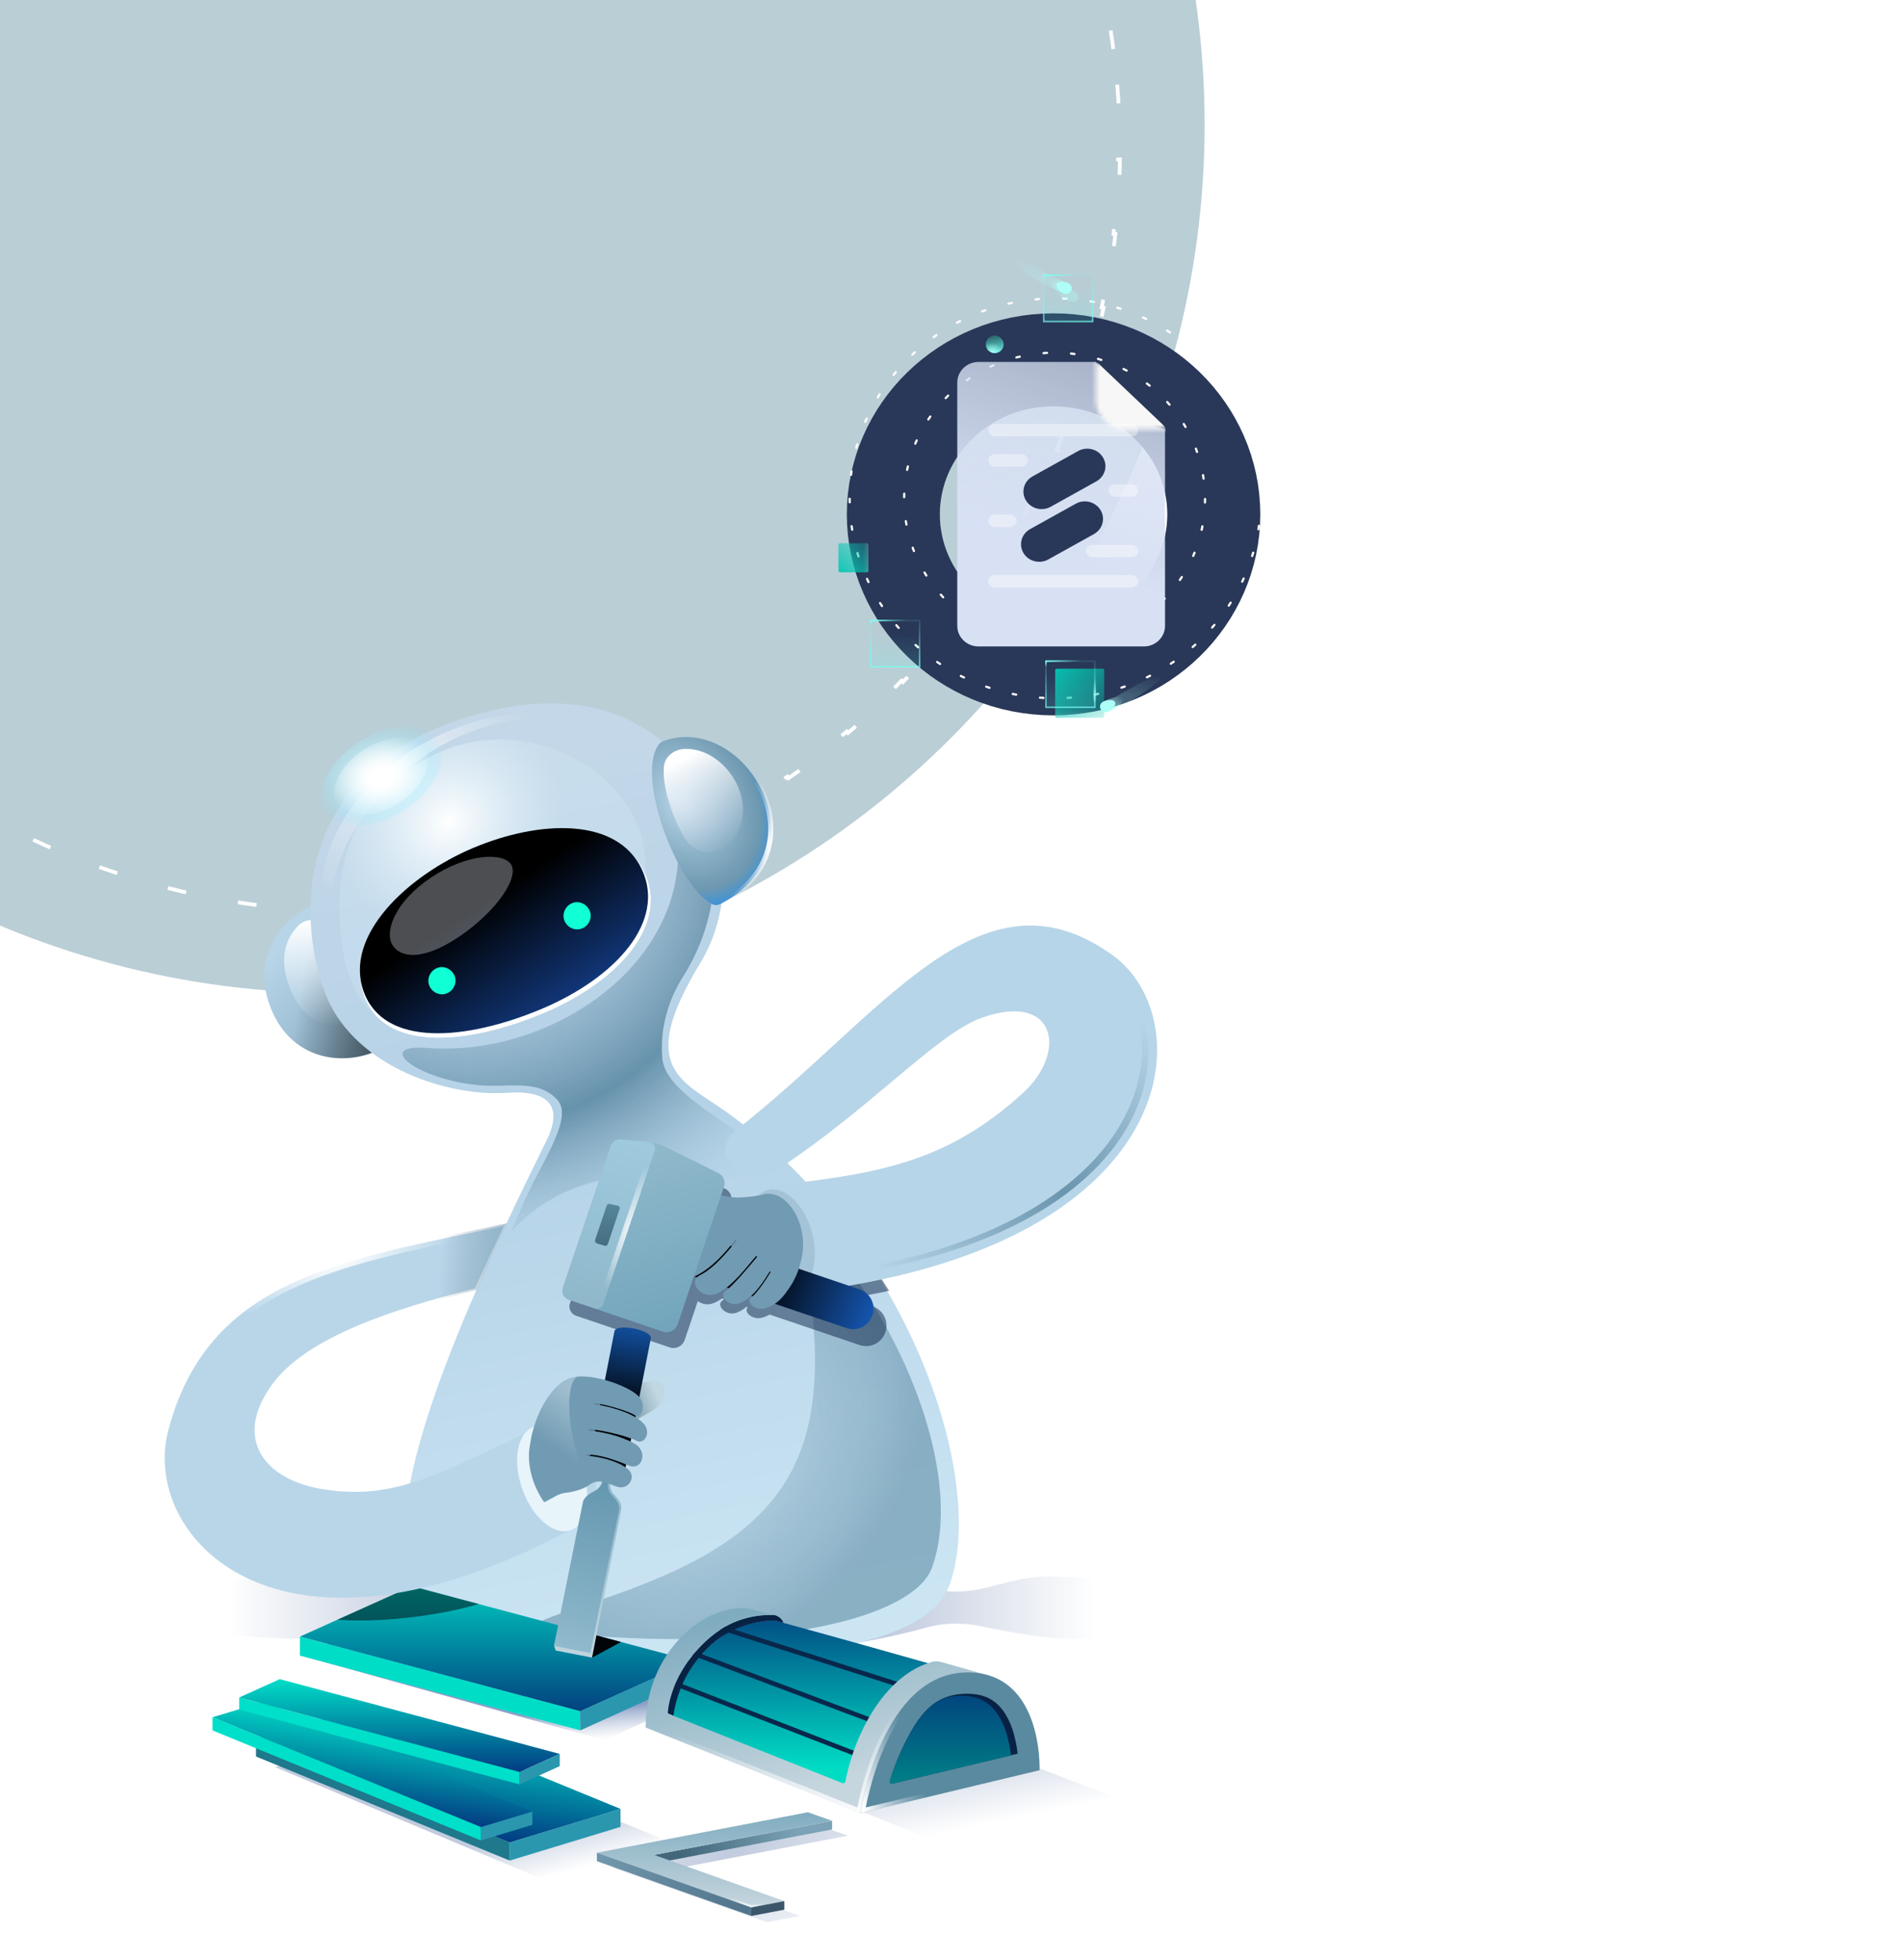 <svg width="468" height="482" viewBox="0 0 468 482" fill="none" xmlns="http://www.w3.org/2000/svg">
<g opacity="0.3" filter="url(#filter0_f_1041_6846)">
<circle cx="82.626" cy="30.626" r="213.626" fill="#185975"/>
</g>
<path d="M274.748 20.785C275.136 25.336 275.361 29.934 275.418 34.572L274.954 34.578C274.964 35.345 274.968 36.113 274.968 36.883C274.968 37.652 274.964 38.421 274.954 39.188L275.418 39.194C275.361 43.832 275.136 48.429 274.748 52.981L274.287 52.941C274.157 54.468 274.008 55.989 273.841 57.505L274.302 57.556C273.795 62.161 273.122 66.716 272.287 71.214L271.832 71.129C271.552 72.635 271.255 74.134 270.94 75.627L271.393 75.722C270.437 80.249 269.317 84.715 268.04 89.115L267.595 88.986C267.168 90.456 266.724 91.919 266.262 93.374L266.704 93.514C265.306 97.918 263.75 102.252 262.042 106.508L261.612 106.336C261.042 107.756 260.455 109.168 259.851 110.571L260.276 110.754C258.452 114.994 256.476 119.152 254.354 123.223L253.943 123.009C253.236 124.367 252.512 125.714 251.772 127.052L252.178 127.276C249.947 131.311 247.571 135.255 245.057 139.101L244.67 138.847C243.832 140.129 242.98 141.399 242.112 142.658L242.493 142.921C239.879 146.714 237.129 150.407 234.249 153.991L233.888 153.701C232.93 154.894 231.957 156.075 230.97 157.244L231.324 157.543C228.354 161.06 225.257 164.466 222.039 167.755L221.708 167.431C220.638 168.525 219.555 169.605 218.458 170.673L218.781 171.005C215.485 174.213 212.071 177.302 208.546 180.264L208.248 179.909C207.077 180.893 205.893 181.863 204.698 182.819L204.987 183.18C201.396 186.051 197.697 188.792 193.897 191.398L193.635 191.016C192.374 191.88 191.102 192.73 189.819 193.564L190.071 193.953C186.22 196.457 182.27 198.824 178.23 201.047L178.007 200.641C176.668 201.378 175.319 202.099 173.96 202.803L174.173 203.214C170.098 205.328 165.936 207.296 161.693 209.113L161.51 208.687C160.106 209.288 158.693 209.873 157.271 210.44L157.443 210.87C153.184 212.571 148.848 214.12 144.441 215.512L144.302 215.07C142.846 215.529 141.383 215.972 139.912 216.396L140.041 216.841C135.64 218.112 131.172 219.227 126.644 220.178L126.549 219.725C125.056 220.039 123.556 220.335 122.051 220.613L122.135 221.068C117.636 221.899 113.081 222.569 108.475 223.073L108.425 222.613C106.909 222.779 105.387 222.926 103.861 223.056L103.9 223.517C99.348 223.903 94.751 224.127 90.112 224.183L90.107 223.72C89.34 223.729 88.571 223.734 87.802 223.734C87.032 223.734 86.264 223.729 85.496 223.72L85.491 224.183C80.853 224.127 76.255 223.904 71.704 223.517L71.743 223.056C70.216 222.926 68.694 222.779 67.178 222.613L67.128 223.073C62.523 222.569 57.968 221.899 53.469 221.068L53.553 220.613C52.047 220.335 50.547 220.039 49.054 219.725L48.959 220.178C44.431 219.227 39.964 218.112 35.562 216.841L35.691 216.396C34.22 215.972 32.757 215.529 31.301 215.07L31.162 215.512C26.755 214.12 22.419 212.571 18.16 210.87L18.332 210.44C16.91 209.873 15.497 209.288 14.093 208.687L13.911 209.113C9.668 207.296 5.505 205.328 1.43 203.214L1.643 202.803C0.284 202.099 -1.065 201.378 -2.404 200.641L-2.627 201.047C-6.667 198.824 -10.616 196.457 -14.468 193.953L-14.215 193.564C-15.498 192.73 -16.771 191.88 -18.032 191.016L-18.294 191.398C-22.094 188.792 -25.793 186.051 -29.384 183.18L-29.095 182.819C-30.29 181.863 -31.473 180.893 -32.645 179.909L-32.942 180.264C-36.467 177.302 -39.882 174.213 -43.178 171.005L-42.855 170.673C-43.951 169.605 -45.035 168.525 -46.105 167.431L-46.436 167.755C-49.653 164.466 -52.751 161.06 -55.721 157.543L-55.367 157.244C-56.354 156.075 -57.327 154.894 -58.285 153.701L-58.646 153.991C-61.526 150.407 -64.276 146.714 -66.89 142.921L-66.509 142.658C-67.376 141.399 -68.229 140.129 -69.066 138.847L-69.454 139.101C-71.968 135.255 -74.343 131.311 -76.574 127.276L-76.169 127.052C-76.909 125.714 -77.632 124.367 -78.34 123.009L-78.751 123.223C-80.872 119.152 -82.849 114.994 -84.673 110.754L-84.248 110.571C-84.852 109.168 -85.439 107.756 -86.009 106.336L-86.439 106.508C-88.147 102.252 -89.703 97.918 -91.1 93.514L-90.659 93.374C-91.121 91.919 -91.565 90.456 -91.992 88.986L-92.436 89.115C-93.714 84.715 -94.833 80.249 -95.79 75.722L-95.336 75.627C-95.652 74.134 -95.949 72.635 -96.228 71.129L-96.684 71.214C-97.518 66.716 -98.192 62.161 -98.698 57.556L-98.238 57.505C-98.405 55.989 -98.553 54.468 -98.683 52.941L-99.145 52.98C-99.533 48.429 -99.758 43.832 -99.814 39.194L-99.351 39.188C-99.36 38.421 -99.365 37.652 -99.365 36.883C-99.365 36.113 -99.36 35.345 -99.351 34.577L-99.814 34.572C-99.758 29.934 -99.533 25.336 -99.145 20.785L-98.683 20.824C-98.553 19.297 -98.405 17.776 -98.238 16.26L-98.698 16.209C-98.192 11.604 -97.518 7.05 -96.684 2.552L-96.228 2.636C-95.949 1.131 -95.652 -0.369 -95.336 -1.861L-95.79 -1.957C-94.833 -6.484 -93.714 -10.95 -92.436 -15.35L-91.992 -15.22C-91.565 -16.691 -91.121 -18.153 -90.659 -19.608L-91.1 -19.749C-89.703 -24.153 -88.147 -28.486 -86.439 -32.743L-86.009 -32.57C-85.439 -33.991 -84.852 -35.403 -84.248 -36.806L-84.673 -36.989C-82.849 -41.228 -80.872 -45.387 -78.751 -49.458L-78.34 -49.244C-77.632 -50.601 -76.909 -51.949 -76.169 -53.286L-76.574 -53.511C-74.343 -57.545 -71.968 -61.489 -69.454 -65.335L-69.066 -65.082C-68.229 -66.363 -67.376 -67.633 -66.509 -68.893L-66.89 -69.156C-64.276 -72.949 -61.526 -76.641 -58.646 -80.225L-58.285 -79.935C-57.327 -81.129 -56.354 -82.309 -55.367 -83.478L-55.721 -83.777C-52.751 -87.294 -49.653 -90.701 -46.436 -93.99L-46.105 -93.666C-45.035 -94.759 -43.951 -95.84 -42.855 -96.907L-43.178 -97.239C-39.882 -100.448 -36.467 -103.537 -32.942 -106.498L-32.645 -106.144C-31.473 -107.128 -30.29 -108.098 -29.095 -109.053L-29.384 -109.415C-25.793 -112.285 -22.094 -115.027 -18.294 -117.632L-18.032 -117.25C-16.771 -118.115 -15.498 -118.965 -14.215 -119.799L-14.468 -120.187C-10.616 -122.692 -6.667 -125.059 -2.627 -127.281L-2.404 -126.876C-1.065 -127.612 0.284 -128.333 1.643 -129.038L1.43 -129.449C5.505 -131.562 9.668 -133.531 13.911 -135.347L14.093 -134.922C15.497 -135.523 16.91 -136.107 18.332 -136.675L18.16 -137.105C22.419 -138.806 26.756 -140.355 31.162 -141.746L31.301 -141.304C32.757 -141.764 34.22 -142.206 35.691 -142.631L35.563 -143.076C39.964 -144.347 44.431 -145.462 48.959 -146.413L49.054 -145.96C50.547 -146.274 52.047 -146.57 53.553 -146.848L53.469 -147.303C57.968 -148.133 62.523 -148.804 67.128 -149.308L67.178 -148.847C68.695 -149.013 70.216 -149.161 71.743 -149.29L71.704 -149.752C76.255 -150.138 80.853 -150.362 85.491 -150.418L85.496 -149.955C86.264 -149.964 87.032 -149.969 87.802 -149.969C88.571 -149.969 89.34 -149.964 90.107 -149.955L90.113 -150.418C94.751 -150.362 99.348 -150.138 103.9 -149.752L103.861 -149.29C105.387 -149.161 106.909 -149.013 108.425 -148.847L108.475 -149.308C113.081 -148.804 117.636 -148.133 122.135 -147.303L122.051 -146.848C123.556 -146.57 125.056 -146.274 126.549 -145.96L126.644 -146.413C131.172 -145.462 135.64 -144.347 140.041 -143.076L139.912 -142.631C141.383 -142.206 142.846 -141.764 144.302 -141.304L144.441 -141.746C148.848 -140.355 153.184 -138.806 157.443 -137.105L157.272 -136.675C158.693 -136.107 160.106 -135.523 161.51 -134.922L161.693 -135.347C165.936 -133.531 170.098 -131.562 174.173 -129.449L173.96 -129.038C175.319 -128.333 176.668 -127.612 178.007 -126.876L178.23 -127.281C182.27 -125.059 186.22 -122.692 190.071 -120.187L189.819 -119.799C191.102 -118.965 192.374 -118.115 193.635 -117.25L193.897 -117.632C197.697 -115.027 201.396 -112.285 204.987 -109.415L204.698 -109.053C205.893 -108.098 207.077 -107.128 208.248 -106.144L208.546 -106.498C212.071 -103.537 215.485 -100.448 218.781 -97.239L218.458 -96.907C219.555 -95.84 220.638 -94.759 221.708 -93.666L222.039 -93.99C225.257 -90.701 228.354 -87.294 231.324 -83.777L230.97 -83.478C231.957 -82.309 232.93 -81.129 233.888 -79.935L234.249 -80.225C237.129 -76.641 239.879 -72.949 242.493 -69.156L242.112 -68.893C242.98 -67.633 243.832 -66.363 244.67 -65.082L245.057 -65.335C247.571 -61.489 249.947 -57.545 252.178 -53.511L251.772 -53.286C252.512 -51.949 253.236 -50.601 253.943 -49.244L254.354 -49.458C256.476 -45.387 258.452 -41.228 260.276 -36.989L259.851 -36.806C260.455 -35.403 261.042 -33.991 261.612 -32.57L262.042 -32.743C263.75 -28.486 265.306 -24.153 266.704 -19.748L266.262 -19.608C266.724 -18.153 267.168 -16.691 267.595 -15.22L268.04 -15.35C269.317 -10.95 270.437 -6.484 271.393 -1.957L270.94 -1.861C271.255 -0.369 271.552 1.131 271.832 2.636L272.287 2.552C273.122 7.05 273.795 11.605 274.302 16.209L273.841 16.26C274.008 17.776 274.157 19.297 274.287 20.824L274.748 20.785Z" stroke="white" stroke-width="0.926" stroke-dasharray="4.63 13.89"/>
<path d="M298.507 126.502C298.507 147.187 281.169 164.5 259.101 164.5C237.033 164.5 219.695 147.187 219.695 126.502C219.695 105.816 237.033 88.503 259.101 88.503C281.169 88.503 298.507 105.816 298.507 126.502Z" stroke="#293858" stroke-width="22.874"/>
<ellipse cx="259.351" cy="122.722" rx="37.003" ry="35.978" stroke="white" stroke-width="0.542" stroke-linecap="round" stroke-dasharray="0.86 5.91"/>
<ellipse cx="259.518" cy="122.56" rx="50.565" ry="49.165" stroke="white" stroke-width="0.542" stroke-linecap="round" stroke-dasharray="0.86 5.91"/>
<g filter="url(#filter1_b_1041_6846)">
<rect x="271.555" y="164.468" width="12.047" height="12.055" rx="0.369" transform="rotate(90 271.555 164.468)" fill="url(#paint0_linear_1041_6846)"/>
<rect x="271.555" y="164.468" width="12.047" height="12.055" rx="0.369" transform="rotate(90 271.555 164.468)" fill="url(#paint1_linear_1041_6846)" fill-opacity="0.2"/>
</g>
<g filter="url(#filter2_b_1041_6846)">
<rect x="213.957" y="152.438" width="12.39" height="11.722" fill="black" fill-opacity="0.01"/>
<rect x="213.957" y="152.438" width="12.39" height="11.722" fill="url(#paint2_linear_1041_6846)" fill-opacity="0.2"/>
<rect x="214.141" y="152.623" width="12.021" height="11.353" stroke="url(#paint3_linear_1041_6846)" stroke-width="0.369"/>
<rect x="214.141" y="152.623" width="12.021" height="11.353" stroke="url(#paint4_linear_1041_6846)" stroke-width="0.369"/>
</g>
<g filter="url(#filter3_b_1041_6846)">
<rect x="257.051" y="162.414" width="12.39" height="11.722" fill="black" fill-opacity="0.01"/>
<rect x="257.051" y="162.414" width="12.39" height="11.722" fill="url(#paint5_linear_1041_6846)" fill-opacity="0.2"/>
<rect x="257.235" y="162.599" width="12.021" height="11.353" stroke="url(#paint6_linear_1041_6846)" stroke-width="0.369"/>
<rect x="257.235" y="162.599" width="12.021" height="11.353" stroke="url(#paint7_linear_1041_6846)" stroke-width="0.369"/>
</g>
<g filter="url(#filter4_b_1041_6846)">
<rect x="256.504" y="67.534" width="12.39" height="11.722" fill="black" fill-opacity="0.01"/>
<rect x="256.504" y="67.534" width="12.39" height="11.722" fill="url(#paint8_linear_1041_6846)" fill-opacity="0.2"/>
<rect x="256.688" y="67.718" width="12.021" height="11.353" stroke="url(#paint9_linear_1041_6846)" stroke-width="0.369"/>
<rect x="256.688" y="67.718" width="12.021" height="11.353" stroke="url(#paint10_linear_1041_6846)" stroke-width="0.369"/>
</g>
<g filter="url(#filter5_b_1041_6846)">
<rect x="206.207" y="133.595" width="7.367" height="7.163" rx="0.369" fill="url(#paint11_linear_1041_6846)"/>
<rect x="206.207" y="133.595" width="7.367" height="7.163" rx="0.369" fill="url(#paint12_linear_1041_6846)" fill-opacity="0.2"/>
</g>
<ellipse cx="244.634" cy="84.724" rx="2.116" ry="2.177" transform="rotate(-90 244.634 84.724)" fill="#63E8DB"/>
<ellipse cx="244.634" cy="84.724" rx="2.116" ry="2.177" transform="rotate(-90 244.634 84.724)" fill="url(#paint13_linear_1041_6846)"/>
<ellipse cx="244.634" cy="84.724" rx="2.116" ry="2.177" transform="rotate(-90 244.634 84.724)" fill="url(#paint14_radial_1041_6846)"/>
<ellipse rx="1.341" ry="1.31" transform="matrix(-0.997 -0.072 0.08 -0.997 271.866 173.794)" fill="#ADFFF7"/>
<g filter="url(#filter6_f_1041_6846)">
<path d="M270.794 174.276C270.474 173.626 270.55 172.922 271.494 172.481C272.439 172.04 273.894 172.028 274.214 172.677C274.534 173.327 273.582 174.565 272.638 175.006C271.693 175.448 271.113 174.925 270.794 174.276Z" fill="#ADFFF7"/>
</g>
<g opacity="0.5" filter="url(#filter7_f_1041_6846)">
<path d="M270.794 174.276C270.474 173.627 270.767 172.823 272.307 172.103C273.847 171.384 276.051 171.022 276.371 171.671C276.69 172.32 274.938 173.932 273.398 174.651C271.858 175.371 271.113 174.925 270.794 174.276Z" fill="url(#paint15_linear_1041_6846)"/>
</g>
<g opacity="0.5" filter="url(#filter8_f_1041_6846)">
<path d="M269.172 172.65C268.993 172.648 268.853 172.043 268.88 170.383C268.908 168.724 269.092 166.639 269.271 166.641C269.451 166.643 269.592 168.875 269.565 170.535C269.537 172.194 269.351 172.652 269.172 172.65Z" fill="url(#paint16_linear_1041_6846)"/>
</g>
<g opacity="0.2" filter="url(#filter9_f_1041_6846)">
<path d="M270.794 174.278C270.475 173.63 272.025 172.643 276.338 170.225C280.823 167.711 286.233 164.885 286.553 165.533C286.872 166.181 281.475 170.513 277.174 172.889C272.873 175.264 271.114 174.926 270.794 174.278Z" fill="url(#paint17_linear_1041_6846)"/>
</g>
<ellipse rx="1.341" ry="1.31" transform="matrix(0.997 -0.072 -0.08 -0.997 262.228 70.933)" fill="#ADFFF7"/>
<g filter="url(#filter10_f_1041_6846)">
<path d="M263.3 71.415C263.62 70.765 263.544 70.061 262.599 69.62C261.655 69.179 260.199 69.167 259.88 69.817C259.56 70.466 260.511 71.704 261.456 72.146C262.401 72.587 262.981 72.064 263.3 71.415Z" fill="#ADFFF7"/>
</g>
<g opacity="0.5" filter="url(#filter11_f_1041_6846)">
<path d="M263.3 71.416C263.619 70.767 263.327 69.962 261.787 69.243C260.247 68.523 258.043 68.162 257.723 68.811C257.404 69.459 259.155 71.071 260.695 71.79C262.235 72.51 262.98 72.064 263.3 71.416Z" fill="url(#paint18_linear_1041_6846)"/>
</g>
<g opacity="0.3" filter="url(#filter12_f_1041_6846)">
<path d="M265.085 73.548C265.405 72.899 265.112 72.094 263.572 71.375C262.032 70.655 259.828 70.294 259.508 70.943C259.189 71.592 260.941 73.203 262.481 73.923C264.021 74.642 264.765 74.197 265.085 73.548Z" fill="url(#paint19_linear_1041_6846)"/>
</g>
<g opacity="0.2" filter="url(#filter13_f_1041_6846)">
<path d="M263.3 71.417C263.619 70.769 262.069 69.782 257.756 67.364C253.271 64.85 247.861 62.024 247.541 62.672C247.222 63.321 252.619 67.653 256.92 70.028C261.221 72.404 262.98 72.065 263.3 71.417Z" fill="url(#paint20_linear_1041_6846)"/>
</g>
<path d="M269.481 89.024L278.692 103.218L286.513 105.584L286.514 105.584V153.914C286.514 156.714 284.18 158.984 281.3 158.984H240.632C237.752 158.984 235.418 156.714 235.418 153.914V94.093C235.418 91.293 237.752 89.024 240.632 89.024H269.481Z" fill="url(#paint21_linear_1041_6846)"/>
<mask id="mask0_1041_6846" style="mask-type:alpha" maskUnits="userSpaceOnUse" x="269" y="81" width="26" height="25">
<rect x="269.484" y="81.62" width="24.679" height="23.996" rx="6.939" fill="#ECECEC"/>
</mask>
<g mask="url(#mask0_1041_6846)">
<mask id="mask1_1041_6846" style="mask-type:alpha" maskUnits="userSpaceOnUse" x="234" y="89" width="53" height="73">
<rect x="234.203" y="89.055" width="52.577" height="71.988" rx="8.681" fill="#ECECEC"/>
</mask>
<g mask="url(#mask1_1041_6846)">
<path d="M286.101 104.56L270.271 89.517C269.919 89.183 269.452 88.997 268.967 88.997H264.174C263.128 88.997 262.281 89.844 262.281 90.889V119.737C262.281 120.783 263.128 121.63 264.174 121.63H284.798C285.843 121.63 286.69 120.783 286.69 119.737V105.932C286.69 105.413 286.477 104.917 286.101 104.56Z" fill="#F7F7F7"/>
</g>
</g>
<rect opacity="0.4" x="243.062" y="141.441" width="36.845" height="3.042" rx="1.521" fill="white"/>
<rect opacity="0.4" x="267.047" y="134.005" width="12.861" height="3.042" rx="1.521" fill="white"/>
<rect opacity="0.4" x="243.062" y="126.57" width="6.952" height="3.042" rx="1.521" fill="white"/>
<rect opacity="0.4" x="272.609" y="119.135" width="7.299" height="3.042" rx="1.521" fill="white"/>
<rect opacity="0.4" x="243.062" y="111.699" width="9.733" height="3.042" rx="1.521" fill="white"/>
<rect opacity="0.4" x="243.062" y="104.264" width="36.845" height="3.042" rx="1.521" fill="white"/>
<path d="M252.29 123.055C251.054 120.993 251.787 118.357 253.927 117.167L265.145 110.926C267.285 109.736 270.02 110.442 271.255 112.503C272.49 114.565 271.757 117.201 269.618 118.391L258.399 124.632C256.26 125.823 253.525 125.116 252.29 123.055Z" fill="#293858"/>
<path d="M251.698 136.015C250.463 133.953 251.195 131.317 253.335 130.127L264.553 123.886C266.693 122.695 269.428 123.402 270.663 125.463C271.898 127.525 271.165 130.161 269.026 131.351L257.807 137.592C255.668 138.783 252.933 138.076 251.698 136.015Z" fill="#293858"/>
<g clip-path="url(#clip0_1041_6846)">
<g style="mix-blend-mode:multiply">
<g style="mix-blend-mode:multiply" filter="url(#filter14_f_1041_6846)">
<path d="M95.911 401.378C99.085 400.836 102.355 401.059 105.455 401.93C118.106 405.488 140.73 407.858 166.534 407.858C192.376 407.858 215.029 403.886 227.669 400.32C231.942 399.114 236.563 399.001 240.912 399.889C245.571 400.841 256.329 403 262.592 403C278.017 403 285.545 399.582 285.545 395.365C285.545 391.149 273.041 387.731 257.616 387.731C251.353 387.731 245.571 389.89 240.912 390.842C236.563 391.73 231.942 391.617 227.669 390.411C215.029 386.845 192.376 382.873 166.534 382.873C140.73 382.873 118.106 385.243 105.455 388.801C102.355 389.672 99.085 389.895 95.911 389.353C89.962 388.337 82.468 387.731 74.324 387.731C54.979 387.731 39.297 391.149 39.297 395.365C39.297 399.582 54.979 403 74.324 403C82.468 403 89.962 402.394 95.911 401.378Z" fill="url(#paint22_radial_1041_6846)" style="mix-blend-mode:multiply"/>
</g>
</g>
<path d="M79.584 221.743C71.074 223.812 61.038 234.061 66.59 247.941C72.141 261.82 86.293 262.306 94.348 257.55C102.403 252.794 107.801 243.243 103.957 233.207C100.114 223.172 88.094 219.675 79.584 221.743Z" fill="url(#paint23_linear_1041_6846)"/>
<path d="M79.584 221.743C71.074 223.812 61.038 234.061 66.59 247.941C72.141 261.82 86.293 262.306 94.348 257.55C102.403 252.794 107.801 243.243 103.957 233.207C100.114 223.172 88.094 219.675 79.584 221.743Z" fill="url(#paint24_linear_1041_6846)"/>
<g style="mix-blend-mode:multiply">
<g style="mix-blend-mode:multiply">
<g style="mix-blend-mode:multiply" filter="url(#filter15_f_1041_6846)">
<path d="M135.017 462.837L67.644 434.585L99.471 426.226L165.428 453.295L135.017 462.837Z" fill="url(#paint25_linear_1041_6846)" style="mix-blend-mode:multiply"/>
</g>
</g>
<g style="mix-blend-mode:multiply" filter="url(#filter16_f_1041_6846)">
<path d="M148.592 427.948L74.008 407.169L103.281 393.988L177.815 414.816L148.592 427.948Z" fill="url(#paint26_linear_1041_6846)" style="mix-blend-mode:multiply"/>
</g>
<g style="mix-blend-mode:multiply" filter="url(#filter17_f_1041_6846)">
<path d="M240.998 457.22L166.598 427.338L204.862 415.387L287.115 447.011L240.998 457.22Z" fill="url(#paint27_linear_1041_6846)" style="mix-blend-mode:multiply"/>
</g>
<g style="mix-blend-mode:multiply" filter="url(#filter18_f_1041_6846)">
<path d="M188.624 472.768L196.776 471.201L164.74 459.842L208.521 451.465L202.561 449.354L150.672 459.299L188.624 472.768Z" fill="url(#paint28_radial_1041_6846)" style="mix-blend-mode:multiply"/>
</g>
</g>
<g filter="url(#filter19_f_1041_6846)">
<path d="M81.687 230.07C80.046 226.605 75.883 224.948 73.263 227.745C70.494 230.702 68.307 235.591 71.315 243.094C74.301 250.713 79.74 252.504 84.232 252.486C88.385 252.469 90.128 247.893 88.349 244.136L81.687 230.07Z" fill="url(#paint29_linear_1041_6846)"/>
</g>
<path d="M172.217 236.858C156.11 263.31 168.037 265.7 179.348 273.981C225.19 307.543 242.444 365.328 233.547 389.706C228.886 402.438 205.16 408.096 164.109 408.096C123.058 408.096 105.027 402.061 100.979 389.706C94.435 369.713 108.463 332.891 134.497 280.315C136.945 275.363 138.45 267.784 124.564 268.762C110.678 269.74 87.757 262.824 80.291 245.105C71.542 222.604 74.123 185.025 122.068 174.506C170.011 163.986 188.325 210.406 172.217 236.858Z" fill="url(#paint30_linear_1041_6846)"/>
<g opacity="0.69">
<g filter="url(#filter20_f_1041_6846)">
<path d="M197.42 306.959C195.807 298.464 198.535 298.544 202.561 304.097C224.139 329.25 236.696 364.702 229.208 385.524C224.836 397.645 190.43 407.08 135.542 401.436C120.295 399.178 153.838 394.663 175.665 381.116C197.492 367.569 205.358 348.317 197.42 306.959Z" fill="url(#paint31_radial_1041_6846)"/>
</g>
</g>
<path d="M142.671 420.851L73.75 402.507L101.29 390.106L170.21 408.496L142.671 420.851Z" fill="url(#paint32_linear_1041_6846)"/>
<g opacity="0.5">
<g filter="url(#filter21_f_1041_6846)">
<path fill-rule="evenodd" clip-rule="evenodd" d="M82.992 398.35C93.106 399.164 107.795 397.454 117.736 394.489L101.29 390.106L82.992 398.35Z" fill="#010408"/>
</g>
</g>
<path d="M142.67 420.85L73.75 402.507V407.175L142.717 425.565L142.67 420.85Z" fill="#00DDC7"/>
<path d="M142.672 420.849L170.211 408.448V413.116L142.719 425.565L142.672 420.849Z" fill="#2A97AF"/>
<path d="M152.716 403.829L145.593 407.687L142.391 401.072L152.716 403.829Z" fill="#010408"/>
<g opacity="0.62">
<g filter="url(#filter22_f_1041_6846)">
<path d="M168.044 240.074C164.158 246.183 162.23 253.412 162.889 260.332C163.57 267.311 174.208 273.23 182.317 279.094C188.163 283.321 194.188 287.967 197.327 293.292C165.315 285.355 139.687 286.608 125.564 303.227C127.333 299.23 129.145 294.681 131.061 290.99C136.021 281.432 140.394 274.063 136.989 270.404C133.613 266.777 129.109 266.874 124.014 266.984C122.075 267.026 120.051 267.069 117.97 266.91C101.994 265.444 91.964 256.736 104.967 257.73C138.943 260.33 177.23 231.51 164.158 194.889C162.206 190.119 158.717 182.652 165.783 188.943C180.254 204.7 176.838 226.246 168.044 240.074Z" fill="url(#paint33_radial_1041_6846)"/>
</g>
</g>
<path d="M130.375 351.937C127.792 353.144 125.358 354.304 123.047 355.406C105.65 363.697 95.139 368.706 79.736 366.309C72.346 365.167 66.66 362.057 64.096 357.46C61.51 352.825 62.186 346.848 67.148 340.206C71.412 334.494 78.785 329.944 87.603 326.181C96.371 322.439 106.626 319.452 116.808 316.88C117.295 315.836 117.974 314.346 118.746 312.65C120.36 309.104 122.382 304.659 123.925 301.519C121.953 301.93 120.002 302.331 118.074 302.728C100.117 306.424 84.133 309.715 71.251 315.853C56.811 322.732 46.297 333.18 41.369 351.823C37.971 364.695 44.49 380.478 60.967 388.22C77.442 395.961 103.949 395.679 140.458 376.147C144.009 374.243 145.815 371.478 146.386 368.485C146.961 365.475 146.293 362.197 144.813 359.295C143.332 356.394 141.061 353.91 138.485 352.479C135.917 351.052 133.071 350.681 130.375 351.937Z" fill="#B9D6E9" stroke="url(#paint34_radial_1041_6846)" stroke-width="2.5" stroke-miterlimit="10" stroke-linecap="round" stroke-linejoin="round"/>
<path opacity="0.5" d="M117.223 317.252C119.582 312.027 121.846 306.612 124.619 300.851C122.485 301.311 120.45 301.758 120.45 301.758C117.566 302.393 111.357 303.55 105.242 304.95L107.575 319.824C110.792 318.859 115.866 317.588 116.291 317.48C116.492 317.43 117.009 317.305 117.223 317.252Z" fill="url(#paint35_linear_1041_6846)"/>
<path d="M116.714 209.272C100.322 216.161 84.544 231.081 89.553 244.873C94.562 258.665 114.723 257.035 133.38 249.261C152.038 241.488 164.561 227.445 158.425 214.531C152.289 201.617 133.105 202.384 116.714 209.272Z" fill="white"/>
<path d="M116.714 209.272C100.322 216.161 84.544 231.081 89.553 244.873C94.562 258.665 114.723 257.035 133.38 249.261C152.038 241.488 164.561 227.445 158.425 214.531C152.289 201.617 133.105 202.384 116.714 209.272Z" fill="white"/>
<g style="mix-blend-mode:color-dodge">
<g style="mix-blend-mode:color-dodge" filter="url(#filter23_f_1041_6846)">
<path d="M107.31 185.339C85.815 195.342 81.047 214.156 84.463 234.365C87.88 254.574 104.175 258.857 126.841 248.362C149.508 237.869 162.456 223.262 157.748 205.845C153.041 188.429 128.804 175.336 107.31 185.339Z" fill="url(#paint36_radial_1041_6846)" style="mix-blend-mode:color-dodge"/>
</g>
</g>
<path d="M116.407 208.526C100.135 215.366 84.473 230.183 89.445 243.88C94.417 257.576 114.431 255.957 132.952 248.237C151.474 240.518 163.905 226.572 157.814 213.748C151.722 200.923 132.678 201.685 116.407 208.526Z" fill="url(#paint37_linear_1041_6846)"/>
<g opacity="0.32" filter="url(#filter24_f_1041_6846)">
<path d="M113.31 230.1C122.559 223.661 127.602 215.702 125.701 212.633C123.801 209.564 114.868 209.865 105.983 215.833C97.099 221.801 94.546 229.068 96.478 232.356C98.464 235.622 104.03 236.474 113.31 230.1Z" fill="#F0F6FF"/>
</g>
<path d="M145.274 225.071C145.327 226.878 143.948 228.473 142.09 228.579C140.286 228.632 138.693 227.25 138.587 225.39C138.535 223.582 139.914 221.987 141.771 221.881C143.576 221.828 145.168 223.263 145.274 225.071Z" fill="#10FFD4"/>
<path d="M112.028 241.034C112.081 242.841 110.701 244.436 108.844 244.542C107.039 244.595 105.447 243.213 105.341 241.353C105.288 239.545 106.668 237.95 108.525 237.844C110.33 237.791 111.922 239.226 112.028 241.034Z" fill="#10FFD4"/>
<path d="M163.072 182.289C162.722 182.42 162.396 182.625 162.16 182.914C156.166 190.258 166.104 217.533 175.154 222.353C175.824 222.71 176.64 222.627 177.308 222.267C203.428 208.184 182.577 175.002 163.072 182.289Z" fill="url(#paint38_radial_1041_6846)" stroke="url(#paint39_radial_1041_6846)" stroke-width="1.25" stroke-miterlimit="10" stroke-linecap="round" stroke-linejoin="round"/>
<g filter="url(#filter25_f_1041_6846)">
<path d="M168.363 184.189C165.847 184.287 163.536 185.976 163.281 188.485C162.795 193.256 165.218 200.877 168.408 206.117C171.073 210.497 177.056 210.87 180.156 206.788C187.267 197.426 178.33 183.803 168.363 184.189Z" fill="url(#paint40_linear_1041_6846)"/>
</g>
<path d="M125.345 453.139L62.957 427.606L90.274 419.313L152.612 444.885L125.345 453.139Z" fill="url(#paint41_linear_1041_6846)"/>
<path d="M125.348 453.129L62.961 427.586V431.999L125.348 457.585V453.129Z" fill="#1F788B"/>
<path d="M125.34 453.135L152.607 444.887V449.299L125.34 457.592V453.135Z" fill="#2A97AF"/>
<path d="M118.273 449.357L52.266 422.343L64.97 418.49L130.925 445.545L118.273 449.357Z" fill="url(#paint42_linear_1041_6846)"/>
<path d="M118.272 449.349L52.266 422.325V425.576L118.272 452.647V449.349Z" fill="#00DFC9"/>
<path d="M118.266 449.356L130.924 445.546V448.782L118.266 452.639V449.356Z" fill="#2A97AF"/>
<g opacity="0.5">
<g filter="url(#filter26_f_1041_6846)">
<path fill-rule="evenodd" clip-rule="evenodd" d="M151.933 285.711L140.164 320.559C139.74 321.785 140.399 323.105 141.624 323.577L164.785 331.404C166.244 331.875 167.845 331.073 168.363 329.612L171.599 320.008C172.612 320.735 174.059 321.073 175.528 320.477C176.195 320.213 176.872 319.817 177.546 319.333L178.1 319.521C177.956 319.635 177.82 319.735 177.693 319.816C175.904 321.042 178.635 323.825 181.177 322.834C182.054 322.505 182.866 321.995 183.61 321.386L183.912 321.488C182.74 322.477 184.914 324.842 187.627 324.013C188.242 323.82 188.791 323.585 189.293 323.31L211.39 330.791C214.028 331.687 216.852 330.273 217.746 327.632C218.641 324.991 217.228 322.162 214.592 321.266L208.775 319.296C212.202 318.746 215.497 318.131 218.662 317.458C213.546 309.182 207.283 301.03 199.856 293.406C197.612 293.681 195.295 293.94 192.894 294.196C191.217 294.379 189.84 294.985 188.739 295.899C188.169 295.851 187.592 295.897 187.014 296.051C185.267 296.52 181.553 296.99 179.432 296.76L179.755 295.803C180.226 294.482 179.614 292.973 178.343 292.36L165.256 285.9C164.045 285.293 162.695 284.918 161.345 284.773C161.331 284.771 161.318 284.77 161.304 284.769H161.301L154.381 284.108C153.298 284.014 152.263 284.674 151.933 285.711Z" fill="#091F44"/>
</g>
</g>
<path d="M128.465 366.261C130.974 373.277 136.293 377.786 140.344 376.333C144.396 374.879 145.647 368.014 143.138 360.997C140.63 353.98 135.311 349.471 131.26 350.924C127.208 352.379 125.957 359.244 128.465 366.261Z" fill="#E7F4FA"/>
<path d="M190.892 291.442C217.02 288.66 233.355 285.359 251.527 268.855C262.496 258.906 259.906 243.769 241.405 250.323C230.436 254.19 213.396 273.233 191.412 287.474C182.045 293.919 174.415 283.048 180.629 278.239C216.972 249.993 240.934 211.374 273.606 234.904C295.59 250.748 291.239 306.913 196.965 317.896C182.922 320.267 177.764 292.875 190.892 291.442Z" fill="#B7D5E8"/>
<g filter="url(#filter27_f_1041_6846)">
<path d="M193.57 313.22C195.429 314.493 197.661 315.103 200.202 314.674C288.71 304.362 292.796 251.633 272.155 236.758C270.421 235.509 268.712 234.446 267.025 233.558C268.205 234.249 269.396 235.026 270.6 235.893C291.24 250.767 287.154 303.496 198.647 313.808C196.779 314.123 195.078 313.878 193.57 313.22Z" fill="url(#paint43_linear_1041_6846)"/>
</g>
<path d="M184.753 307.12C186.646 313.947 191.517 318.554 195.632 317.409C199.748 316.264 201.55 309.801 199.656 302.973C197.762 296.146 192.891 291.54 188.776 292.684C184.66 293.829 182.859 300.293 184.753 307.12Z" fill="#A5C3D7"/>
<path d="M142.995 346.944C149.884 340.84 158.47 339.904 160.369 339.699C162.268 339.495 164.484 341.122 163.052 344.179C161.621 347.236 157.509 347.976 155.049 350.369C152.589 352.763 151.789 356.15 148.617 358.994C141.948 364.972 136.106 353.047 142.995 346.944Z" fill="url(#paint44_linear_1041_6846)"/>
<path d="M144.234 362.551L153.179 364.296L160.052 329.166C160.476 327.091 151.485 325.346 151.107 327.421L144.234 362.551Z" fill="url(#paint45_linear_1041_6846)"/>
<path d="M136.659 405.928L145.604 407.673L152.76 371.256C153.037 369.845 152.003 368.577 151.003 367.547C149.994 366.508 149.899 365.11 150.056 364.196C149.291 364.204 148.665 364.766 148.259 365.417C147.901 365.991 147.402 366.443 146.82 366.744C145.57 367.391 144.154 368.201 143.857 369.577L136.27 404.775L136.659 405.928Z" fill="url(#paint46_linear_1041_6846)"/>
<path d="M136.242 404.79L145.187 406.534L152.238 371.477C152.523 370.062 151.486 368.788 150.486 367.75C149.485 366.713 149.39 365.319 149.548 364.408L148.19 364.138C147.933 365.288 147.221 366.164 146.292 366.657C145.036 367.321 143.606 368.154 143.326 369.548L136.242 404.79Z" fill="url(#paint47_linear_1041_6846)"/>
<path d="M133.833 369.474L136.933 367.805C137.662 367.413 138.474 367.213 139.294 367.115C141.656 366.833 143.823 365.999 144.77 365.294C146.785 363.77 148.392 364.379 150.739 365.268C151.046 365.385 151.367 365.506 151.703 365.629C154.552 366.634 156.784 363.092 154.267 361.177C151.798 359.262 147.192 358.161 144.486 358.064C144.2 358.064 144.153 357.73 144.438 357.73C147.287 357.73 150.801 358.831 154.552 360.41C157.924 361.847 159.539 356.963 155.976 355.001C152.368 352.989 147.524 352.08 145.007 351.841C144.817 351.841 144.817 351.505 145.007 351.505C147.714 351.601 154.505 353.229 156.499 354.331C158.399 355.384 160.203 352.416 158.399 350.26C155.786 347.149 148.047 345.521 146.195 345.377C146.005 345.377 146.005 345.138 146.195 345.138C148.427 345.186 154.79 347.101 156.119 348.058C157.497 349.064 159.063 345.999 157.307 343.702C155.359 341.165 146.285 337.765 141.252 338.675C135.806 339.673 131.331 347.947 130.344 355.314C129.417 360.178 131.041 365.504 133.833 369.474Z" fill="#719BB3"/>
<path opacity="0.42" d="M131.43 350.394C134.327 342.01 138.923 338.682 141.951 338.61C138.859 340.355 139.356 352.779 143.905 363.423C132.035 367.838 129.027 357.35 131.43 350.394Z" fill="url(#paint48_linear_1041_6846)"/>
<path d="M150.678 296.55L211.407 317.109C214.044 318.005 215.455 320.834 214.561 323.475C213.667 326.116 210.842 327.53 208.206 326.634L147.477 306.075L150.678 296.55Z" fill="url(#paint49_linear_1041_6846)"/>
<path d="M171.171 297.289C171.171 297.289 171.924 297.996 173.242 299.034C175.454 300.778 167.075 307.238 165.145 309.549C163.214 311.86 164.486 315.585 167.593 315.019C174.324 313.699 179.032 307.003 180.821 305.022C181.009 304.834 181.292 304.975 181.104 305.164C179.315 307.333 175.784 311.812 172.159 313.604C168.911 315.208 172.489 319.687 176.208 318.178C180.021 316.669 184.211 310.822 185.905 308.983C186.047 308.842 186.282 309.03 186.141 309.172C184.399 311.246 180.257 316.292 178.373 317.518C176.584 318.744 179.315 321.526 181.857 320.536C185.623 319.121 188.212 314.359 189.248 312.802C189.342 312.614 189.578 312.755 189.483 312.897C188.353 314.783 186.047 318.226 184.682 319.121C183.316 320.065 185.529 322.564 188.307 321.715C191.319 320.772 192.779 318.791 194.474 316.198C195.792 314.17 196.781 311.53 197.252 308.889C198.758 300.496 193.203 292.291 187.694 293.752C185.764 294.271 181.434 294.79 179.503 294.365C176.679 293.705 173.477 293.705 171.171 297.289Z" fill="#719BB3"/>
<path d="M138.449 316.668L150.218 281.821C150.547 280.784 151.584 280.124 152.666 280.217L159.587 280.878C160.952 281.019 162.316 281.396 163.541 282.01L176.628 288.47C177.9 289.082 178.511 290.591 178.041 291.912L166.648 325.721C166.13 327.183 164.529 327.985 163.07 327.514L139.908 319.686C138.684 319.215 138.025 317.895 138.449 316.668Z" fill="url(#paint50_linear_1041_6846)"/>
<path d="M138.448 316.668L150.217 281.821C150.546 280.784 151.583 280.123 152.665 280.217L159.586 280.877C160.621 280.972 161.327 282.056 160.998 283.047L148.334 320.724C148.052 321.619 147.11 322.091 146.216 321.761L139.955 319.639C138.684 319.215 138.025 317.894 138.448 316.668Z" fill="url(#paint51_linear_1041_6846)"/>
<path fill-rule="evenodd" clip-rule="evenodd" d="M139.702 317.103L139.705 317.094L151.474 282.246C151.477 282.239 151.479 282.232 151.482 282.224C151.614 281.807 152.055 281.5 152.546 281.541L159.465 282.201C159.54 282.208 159.627 282.252 159.692 282.352C159.757 282.452 159.764 282.551 159.74 282.626V282.627L147.077 320.299C147.074 320.307 147.071 320.315 147.069 320.323C147.038 320.422 146.979 320.48 146.919 320.509C146.859 320.538 146.778 320.552 146.675 320.514C146.664 320.509 146.653 320.506 146.641 320.502L140.375 318.378C139.779 318.179 139.528 317.605 139.702 317.103ZM160.998 283.047C161.327 282.056 160.621 280.972 159.586 280.877L152.665 280.217C151.583 280.123 150.546 280.784 150.217 281.821L138.448 316.668C138.025 317.894 138.684 319.215 139.955 319.639L146.216 321.761C147.11 322.091 148.052 321.619 148.334 320.724L160.998 283.047Z" fill="url(#paint52_radial_1041_6846)"/>
<path d="M146.375 304.898L149.2 296.505C149.294 296.222 149.623 296.033 149.906 296.081L151.896 296.52C152.272 296.615 152.508 296.992 152.367 297.369L149.494 305.951C149.401 306.281 149.025 306.47 148.695 306.375L146.752 305.795C146.423 305.606 146.235 305.228 146.375 304.898Z" fill="url(#paint53_linear_1041_6846)"/>
<path d="M208.138 439.494L165.199 422.371C165.962 414.32 171.151 406.675 178.121 402.038C182.751 398.929 189.671 398.317 190.84 398.623C202.288 401.732 218.975 406.42 230.32 409.631C218.822 412.025 210.631 426.04 208.138 439.494Z" fill="url(#paint54_linear_1041_6846)"/>
<path fill-rule="evenodd" clip-rule="evenodd" d="M165.07 414.33L211.296 432.304L211.706 431.247L165.479 413.273L165.07 414.33Z" fill="#08274B"/>
<path fill-rule="evenodd" clip-rule="evenodd" d="M170.004 407.054L216.62 424.589L217.018 423.528L170.402 405.993L170.004 407.054Z" fill="#08274B"/>
<path fill-rule="evenodd" clip-rule="evenodd" d="M174.387 399.976L221.647 415.128L221.992 414.048L174.732 398.896L174.387 399.976Z" fill="#08274B"/>
<path d="M164.164 421.41C164.164 421.41 164.179 412.791 173.235 403.872C180.663 396.586 189.362 397.146 190.228 397.197C191.093 397.248 192.423 398.093 192.627 399.112C191.979 398.934 190.755 398.608 190.755 398.608C189.351 398.444 181.986 398.777 175.982 403.618C169.979 408.46 166.568 415.137 165.601 421.966C165.163 421.795 164.164 421.41 164.164 421.41Z" fill="#082244"/>
<path d="M185.745 396.025C187.119 396.382 188.923 396.774 190.5 397.233C187.276 397.059 182.032 397.554 177.3 400.713C170.343 405.376 165.157 412.999 164.217 421.009C164.19 421.242 164.324 421.463 164.542 421.549L207.18 438.543C207.488 438.666 207.831 438.477 207.895 438.151C210.467 425.099 218.279 411.723 229.245 408.714C229.906 408.51 230.669 408.561 231.331 408.714C238.351 410.702 243.185 412.077 243.185 412.077C226.752 409.631 216.727 420.922 211.59 445.915L158.781 424.869C158.781 404.229 176.231 392.814 185.745 396.025Z" fill="url(#paint55_linear_1041_6846)"/>
<path fill-rule="evenodd" clip-rule="evenodd" d="M185.446 396.999L185.472 397.007C192.041 398.843 198.611 400.668 205.181 402.493C215.301 405.303 225.418 408.113 235.523 410.965C230.452 411.679 226.084 414.025 222.405 418.015C217.187 423.672 213.422 432.558 210.844 444.52L159.805 424.179C159.995 414.497 164.152 406.996 169.379 402.259C174.784 397.359 181.15 395.55 185.421 396.991L185.446 396.999ZM158.781 424.869L211.59 445.915C211.661 445.575 211.731 445.238 211.803 444.902C216.461 423.143 224.953 412.087 238.329 411.758C239.881 411.72 241.499 411.826 243.185 412.077C241.61 411.629 240.035 411.182 238.46 410.736C227.467 407.624 216.458 404.567 205.448 401.51C198.88 399.684 192.31 397.86 185.745 396.025C176.231 392.814 158.781 404.229 158.781 424.869Z" fill="url(#paint56_linear_1041_6846)"/>
<path d="M255.657 435.365L211.598 445.914C211.598 445.914 216.736 411.313 237.952 411.313C256.622 411.313 255.657 435.365 255.657 435.365Z" fill="#5A8A9F"/>
<path fill-rule="evenodd" clip-rule="evenodd" d="M255.657 435.365L211.598 445.914C211.598 445.914 211.658 445.508 211.792 444.785C212.898 438.828 219.032 411.313 237.952 411.313C256.622 411.313 255.657 435.365 255.657 435.365ZM212.913 444.518C213.092 443.593 213.365 442.303 213.751 440.764C214.555 437.559 215.841 433.299 217.775 429.05C221.682 420.464 228.011 412.365 237.952 412.365C242.371 412.365 245.561 413.78 247.897 415.857C250.255 417.955 251.803 420.783 252.814 423.685C253.822 426.584 254.273 429.499 254.469 431.701C254.567 432.799 254.601 433.713 254.611 434.348C254.612 434.412 254.612 434.474 254.613 434.533L212.913 444.518Z" fill="url(#paint57_linear_1041_6846)"/>
<path d="M250.263 431.29C249.856 427.569 248.634 422.575 245.684 419.518C243.75 417.53 241.257 416.562 237.95 416.562C229.864 416.544 225.943 421.301 221.619 430.627C220.446 433.158 219.552 435.69 218.833 438.008C218.712 438.395 219.06 438.764 219.454 438.67L250.263 431.29Z" fill="#082245"/>
<path d="M248.625 431.74C248.218 428.02 246.997 423.026 244.046 419.968C242.112 417.981 239.62 417.012 236.313 417.012C229.801 417.012 225.943 421.301 221.619 430.627C220.446 433.159 219.552 435.691 218.833 438.01C218.712 438.397 219.059 438.766 219.453 438.672L248.625 431.74Z" fill="url(#paint58_linear_1041_6846)"/>
<path d="M127.757 435.821L58.836 417.479L68.795 412.967L137.668 431.357L127.757 435.821Z" fill="url(#paint59_linear_1041_6846)"/>
<path d="M127.757 435.821L58.836 417.479V420.462L127.757 438.853V435.821Z" fill="#00DFC9"/>
<path d="M127.758 435.82L137.659 431.359V434.356L127.758 438.864V435.82Z" fill="#2A97AF"/>
<path d="M204.64 449.927V447.816L160.859 456.195V458.305L204.64 449.927Z" fill="url(#paint60_linear_1041_6846)"/>
<path d="M184.742 469.12L192.893 467.553L160.857 456.194L204.638 447.816L198.678 445.706L146.789 455.651L184.742 469.12Z" fill="url(#paint61_linear_1041_6846)"/>
<path fill-rule="evenodd" clip-rule="evenodd" d="M192.893 467.553L184.742 469.12L146.789 455.651L198.678 445.706L204.638 447.816L160.857 456.194L192.893 467.553ZM202.478 447.652L158.698 456.03L190.738 467.39L184.785 468.535L148.944 455.814L198.633 446.292L202.478 447.652Z" fill="url(#paint62_radial_1041_6846)"/>
<path d="M184.764 471.208L184.742 469.12L146.789 455.65V457.739L184.764 471.208Z" fill="url(#paint63_linear_1041_6846)"/>
<path d="M192.89 469.664V467.553L184.738 469.12L184.761 471.209L192.89 469.664Z" fill="#3B566B"/>
<g opacity="0.64">
<path d="M156.457 180.261C142.95 172.221 115.617 172.206 95.679 188.622C65.129 214.62 82.816 248.756 90.639 255.286C74.777 231.713 78.503 207 100.824 188.622C119.371 173.351 143.594 174.434 156.457 180.261Z" fill="url(#paint64_linear_1041_6846)"/>
</g>
<g filter="url(#filter28_f_1041_6846)">
<path d="M79.916 199.836C82.933 204.534 91.591 204.354 99.254 199.433C106.918 194.512 110.684 186.714 107.666 182.015C104.649 177.316 95.991 177.497 88.328 182.418C80.665 187.339 76.898 195.137 79.916 199.836Z" fill="url(#paint65_radial_1041_6846)"/>
</g>
<g filter="url(#filter29_f_1041_6846)">
<path d="M83.052 197.823C85.388 201.46 92.09 201.321 98.022 197.511C103.954 193.702 106.87 187.665 104.534 184.028C102.198 180.391 95.496 180.53 89.564 184.34C83.632 188.149 80.716 194.186 83.052 197.823Z" fill="url(#paint66_radial_1041_6846)"/>
</g>
</g>
<defs>
<filter id="filter0_f_1041_6846" x="-302.451" y="-354.451" width="770.152" height="770.153" filterUnits="userSpaceOnUse" color-interpolation-filters="sRGB">
<feFlood flood-opacity="0" result="BackgroundImageFix"/>
<feBlend mode="normal" in="SourceGraphic" in2="BackgroundImageFix" result="shape"/>
<feGaussianBlur stdDeviation="85.725" result="effect1_foregroundBlur_1041_6846"/>
</filter>
<filter id="filter1_b_1041_6846" x="257.286" y="162.254" width="16.482" height="16.474" filterUnits="userSpaceOnUse" color-interpolation-filters="sRGB">
<feFlood flood-opacity="0" result="BackgroundImageFix"/>
<feGaussianBlur in="BackgroundImage" stdDeviation="1.107"/>
<feComposite in2="SourceAlpha" operator="in" result="effect1_backgroundBlur_1041_6846"/>
<feBlend mode="normal" in="SourceGraphic" in2="effect1_backgroundBlur_1041_6846" result="shape"/>
</filter>
<filter id="filter2_b_1041_6846" x="211.743" y="150.225" width="16.818" height="16.149" filterUnits="userSpaceOnUse" color-interpolation-filters="sRGB">
<feFlood flood-opacity="0" result="BackgroundImageFix"/>
<feGaussianBlur in="BackgroundImage" stdDeviation="1.107"/>
<feComposite in2="SourceAlpha" operator="in" result="effect1_backgroundBlur_1041_6846"/>
<feBlend mode="normal" in="SourceGraphic" in2="effect1_backgroundBlur_1041_6846" result="shape"/>
</filter>
<filter id="filter3_b_1041_6846" x="254.837" y="160.201" width="16.818" height="16.149" filterUnits="userSpaceOnUse" color-interpolation-filters="sRGB">
<feFlood flood-opacity="0" result="BackgroundImageFix"/>
<feGaussianBlur in="BackgroundImage" stdDeviation="1.107"/>
<feComposite in2="SourceAlpha" operator="in" result="effect1_backgroundBlur_1041_6846"/>
<feBlend mode="normal" in="SourceGraphic" in2="effect1_backgroundBlur_1041_6846" result="shape"/>
</filter>
<filter id="filter4_b_1041_6846" x="254.29" y="65.32" width="16.818" height="16.149" filterUnits="userSpaceOnUse" color-interpolation-filters="sRGB">
<feFlood flood-opacity="0" result="BackgroundImageFix"/>
<feGaussianBlur in="BackgroundImage" stdDeviation="1.107"/>
<feComposite in2="SourceAlpha" operator="in" result="effect1_backgroundBlur_1041_6846"/>
<feBlend mode="normal" in="SourceGraphic" in2="effect1_backgroundBlur_1041_6846" result="shape"/>
</filter>
<filter id="filter5_b_1041_6846" x="203.993" y="131.382" width="11.794" height="11.59" filterUnits="userSpaceOnUse" color-interpolation-filters="sRGB">
<feFlood flood-opacity="0" result="BackgroundImageFix"/>
<feGaussianBlur in="BackgroundImage" stdDeviation="1.107"/>
<feComposite in2="SourceAlpha" operator="in" result="effect1_backgroundBlur_1041_6846"/>
<feBlend mode="normal" in="SourceGraphic" in2="effect1_backgroundBlur_1041_6846" result="shape"/>
</filter>
<filter id="filter6_f_1041_6846" x="269.602" y="171.144" width="5.699" height="5.049" filterUnits="userSpaceOnUse" color-interpolation-filters="sRGB">
<feFlood flood-opacity="0" result="BackgroundImageFix"/>
<feBlend mode="normal" in="SourceGraphic" in2="BackgroundImageFix" result="shape"/>
<feGaussianBlur stdDeviation="0.512" result="effect1_foregroundBlur_1041_6846"/>
</filter>
<filter id="filter7_f_1041_6846" x="269.656" y="170.31" width="7.777" height="5.734" filterUnits="userSpaceOnUse" color-interpolation-filters="sRGB">
<feFlood flood-opacity="0" result="BackgroundImageFix"/>
<feBlend mode="normal" in="SourceGraphic" in2="BackgroundImageFix" result="shape"/>
<feGaussianBlur stdDeviation="0.512" result="effect1_foregroundBlur_1041_6846"/>
</filter>
<filter id="filter8_f_1041_6846" x="267.852" y="165.618" width="2.738" height="8.055" filterUnits="userSpaceOnUse" color-interpolation-filters="sRGB">
<feFlood flood-opacity="0" result="BackgroundImageFix"/>
<feBlend mode="normal" in="SourceGraphic" in2="BackgroundImageFix" result="shape"/>
<feGaussianBlur stdDeviation="0.512" result="effect1_foregroundBlur_1041_6846"/>
</filter>
<filter id="filter9_f_1041_6846" x="268.909" y="163.594" width="19.502" height="13.004" filterUnits="userSpaceOnUse" color-interpolation-filters="sRGB">
<feFlood flood-opacity="0" result="BackgroundImageFix"/>
<feBlend mode="normal" in="SourceGraphic" in2="BackgroundImageFix" result="shape"/>
<feGaussianBlur stdDeviation="0.922" result="effect1_foregroundBlur_1041_6846"/>
</filter>
<filter id="filter10_f_1041_6846" x="258.793" y="68.283" width="5.699" height="5.049" filterUnits="userSpaceOnUse" color-interpolation-filters="sRGB">
<feFlood flood-opacity="0" result="BackgroundImageFix"/>
<feBlend mode="normal" in="SourceGraphic" in2="BackgroundImageFix" result="shape"/>
<feGaussianBlur stdDeviation="0.512" result="effect1_foregroundBlur_1041_6846"/>
</filter>
<filter id="filter11_f_1041_6846" x="256.66" y="67.449" width="7.777" height="5.734" filterUnits="userSpaceOnUse" color-interpolation-filters="sRGB">
<feFlood flood-opacity="0" result="BackgroundImageFix"/>
<feBlend mode="normal" in="SourceGraphic" in2="BackgroundImageFix" result="shape"/>
<feGaussianBlur stdDeviation="0.512" result="effect1_foregroundBlur_1041_6846"/>
</filter>
<filter id="filter12_f_1041_6846" x="256.886" y="68.022" width="10.896" height="8.852" filterUnits="userSpaceOnUse" color-interpolation-filters="sRGB">
<feFlood flood-opacity="0" result="BackgroundImageFix"/>
<feBlend mode="normal" in="SourceGraphic" in2="BackgroundImageFix" result="shape"/>
<feGaussianBlur stdDeviation="1.291" result="effect1_foregroundBlur_1041_6846"/>
</filter>
<filter id="filter13_f_1041_6846" x="245.683" y="60.734" width="19.502" height="13.004" filterUnits="userSpaceOnUse" color-interpolation-filters="sRGB">
<feFlood flood-opacity="0" result="BackgroundImageFix"/>
<feBlend mode="normal" in="SourceGraphic" in2="BackgroundImageFix" result="shape"/>
<feGaussianBlur stdDeviation="0.922" result="effect1_foregroundBlur_1041_6846"/>
</filter>
<filter id="filter14_f_1041_6846" x="19.3" y="362.877" width="286.243" height="64.978" filterUnits="userSpaceOnUse" color-interpolation-filters="sRGB">
<feFlood flood-opacity="0" result="BackgroundImageFix"/>
<feBlend mode="normal" in="SourceGraphic" in2="BackgroundImageFix" result="shape"/>
<feGaussianBlur stdDeviation="9.998" result="effect1_foregroundBlur_1041_6846"/>
</filter>
<filter id="filter15_f_1041_6846" x="62.645" y="421.227" width="107.783" height="46.609" filterUnits="userSpaceOnUse" color-interpolation-filters="sRGB">
<feFlood flood-opacity="0" result="BackgroundImageFix"/>
<feBlend mode="normal" in="SourceGraphic" in2="BackgroundImageFix" result="shape"/>
<feGaussianBlur stdDeviation="2.5" result="effect1_foregroundBlur_1041_6846"/>
</filter>
<filter id="filter16_f_1041_6846" x="69.009" y="388.989" width="113.807" height="43.958" filterUnits="userSpaceOnUse" color-interpolation-filters="sRGB">
<feFlood flood-opacity="0" result="BackgroundImageFix"/>
<feBlend mode="normal" in="SourceGraphic" in2="BackgroundImageFix" result="shape"/>
<feGaussianBlur stdDeviation="2.5" result="effect1_foregroundBlur_1041_6846"/>
</filter>
<filter id="filter17_f_1041_6846" x="161.599" y="410.388" width="130.514" height="51.831" filterUnits="userSpaceOnUse" color-interpolation-filters="sRGB">
<feFlood flood-opacity="0" result="BackgroundImageFix"/>
<feBlend mode="normal" in="SourceGraphic" in2="BackgroundImageFix" result="shape"/>
<feGaussianBlur stdDeviation="2.5" result="effect1_foregroundBlur_1041_6846"/>
</filter>
<filter id="filter18_f_1041_6846" x="145.673" y="444.355" width="67.846" height="33.412" filterUnits="userSpaceOnUse" color-interpolation-filters="sRGB">
<feFlood flood-opacity="0" result="BackgroundImageFix"/>
<feBlend mode="normal" in="SourceGraphic" in2="BackgroundImageFix" result="shape"/>
<feGaussianBlur stdDeviation="2.5" result="effect1_foregroundBlur_1041_6846"/>
</filter>
<filter id="filter19_f_1041_6846" x="59.869" y="216.334" width="39.172" height="46.151" filterUnits="userSpaceOnUse" color-interpolation-filters="sRGB">
<feFlood flood-opacity="0" result="BackgroundImageFix"/>
<feBlend mode="normal" in="SourceGraphic" in2="BackgroundImageFix" result="shape"/>
<feGaussianBlur stdDeviation="4.999" result="effect1_foregroundBlur_1041_6846"/>
</filter>
<filter id="filter20_f_1041_6846" x="106.7" y="275.213" width="149.678" height="152.896" filterUnits="userSpaceOnUse" color-interpolation-filters="sRGB">
<feFlood flood-opacity="0" result="BackgroundImageFix"/>
<feBlend mode="normal" in="SourceGraphic" in2="BackgroundImageFix" result="shape"/>
<feGaussianBlur stdDeviation="12.498" result="effect1_foregroundBlur_1041_6846"/>
</filter>
<filter id="filter21_f_1041_6846" x="72.994" y="380.108" width="54.739" height="28.443" filterUnits="userSpaceOnUse" color-interpolation-filters="sRGB">
<feFlood flood-opacity="0" result="BackgroundImageFix"/>
<feBlend mode="normal" in="SourceGraphic" in2="BackgroundImageFix" result="shape"/>
<feGaussianBlur stdDeviation="4.999" result="effect1_foregroundBlur_1041_6846"/>
</filter>
<filter id="filter22_f_1041_6846" x="74.005" y="161.536" width="148.319" height="166.686" filterUnits="userSpaceOnUse" color-interpolation-filters="sRGB">
<feFlood flood-opacity="0" result="BackgroundImageFix"/>
<feBlend mode="normal" in="SourceGraphic" in2="BackgroundImageFix" result="shape"/>
<feGaussianBlur stdDeviation="12.498" result="effect1_foregroundBlur_1041_6846"/>
</filter>
<filter id="filter23_f_1041_6846" x="68.464" y="166.871" width="105.245" height="102.028" filterUnits="userSpaceOnUse" color-interpolation-filters="sRGB">
<feFlood flood-opacity="0" result="BackgroundImageFix"/>
<feBlend mode="normal" in="SourceGraphic" in2="BackgroundImageFix" result="shape"/>
<feGaussianBlur stdDeviation="7.499" result="effect1_foregroundBlur_1041_6846"/>
</filter>
<filter id="filter24_f_1041_6846" x="70.876" y="185.72" width="80.217" height="74.138" filterUnits="userSpaceOnUse" color-interpolation-filters="sRGB">
<feFlood flood-opacity="0" result="BackgroundImageFix"/>
<feBlend mode="normal" in="SourceGraphic" in2="BackgroundImageFix" result="shape"/>
<feGaussianBlur stdDeviation="12.498" result="effect1_foregroundBlur_1041_6846"/>
</filter>
<filter id="filter25_f_1041_6846" x="153.221" y="174.183" width="39.492" height="45.453" filterUnits="userSpaceOnUse" color-interpolation-filters="sRGB">
<feFlood flood-opacity="0" result="BackgroundImageFix"/>
<feBlend mode="normal" in="SourceGraphic" in2="BackgroundImageFix" result="shape"/>
<feGaussianBlur stdDeviation="4.999" result="effect1_foregroundBlur_1041_6846"/>
</filter>
<filter id="filter26_f_1041_6846" x="130.037" y="274.101" width="98.621" height="67.437" filterUnits="userSpaceOnUse" color-interpolation-filters="sRGB">
<feFlood flood-opacity="0" result="BackgroundImageFix"/>
<feBlend mode="normal" in="SourceGraphic" in2="BackgroundImageFix" result="shape"/>
<feGaussianBlur stdDeviation="4.999" result="effect1_foregroundBlur_1041_6846"/>
</filter>
<filter id="filter27_f_1041_6846" x="188.571" y="228.559" width="98.873" height="91.251" filterUnits="userSpaceOnUse" color-interpolation-filters="sRGB">
<feFlood flood-opacity="0" result="BackgroundImageFix"/>
<feBlend mode="normal" in="SourceGraphic" in2="BackgroundImageFix" result="shape"/>
<feGaussianBlur stdDeviation="2.5" result="effect1_foregroundBlur_1041_6846"/>
</filter>
<filter id="filter28_f_1041_6846" x="68.877" y="168.608" width="49.828" height="44.636" filterUnits="userSpaceOnUse" color-interpolation-filters="sRGB">
<feFlood flood-opacity="0" result="BackgroundImageFix"/>
<feBlend mode="normal" in="SourceGraphic" in2="BackgroundImageFix" result="shape"/>
<feGaussianBlur stdDeviation="4.999" result="effect1_foregroundBlur_1041_6846"/>
</filter>
<filter id="filter29_f_1041_6846" x="72.248" y="171.391" width="43.09" height="39.07" filterUnits="userSpaceOnUse" color-interpolation-filters="sRGB">
<feFlood flood-opacity="0" result="BackgroundImageFix"/>
<feBlend mode="normal" in="SourceGraphic" in2="BackgroundImageFix" result="shape"/>
<feGaussianBlur stdDeviation="4.999" result="effect1_foregroundBlur_1041_6846"/>
</filter>
<linearGradient id="paint0_linear_1041_6846" x1="270.063" y1="176.407" x2="287.597" y2="160.003" gradientUnits="userSpaceOnUse">
<stop stop-color="#06C7B4"/>
<stop offset="1" stop-color="#06C7B4" stop-opacity="0"/>
</linearGradient>
<linearGradient id="paint1_linear_1041_6846" x1="284.417" y1="176.407" x2="281.248" y2="176.407" gradientUnits="userSpaceOnUse">
<stop stop-color="white"/>
<stop offset="1" stop-color="white" stop-opacity="0"/>
</linearGradient>
<linearGradient id="paint2_linear_1041_6846" x1="216.896" y1="167.07" x2="217.112" y2="155.763" gradientUnits="userSpaceOnUse">
<stop stop-color="#57FFEE"/>
<stop offset="1" stop-color="#57FFEE" stop-opacity="0"/>
</linearGradient>
<linearGradient id="paint3_linear_1041_6846" x1="220.886" y1="169.73" x2="220.239" y2="150.553" gradientUnits="userSpaceOnUse">
<stop stop-color="#7AFFF2"/>
<stop offset="1" stop-color="#7AFFF2" stop-opacity="0"/>
</linearGradient>
<linearGradient id="paint4_linear_1041_6846" x1="216.44" y1="152.438" x2="216.656" y2="153.66" gradientUnits="userSpaceOnUse">
<stop stop-color="#7AFFF2"/>
<stop offset="1" stop-color="#7AFFF2" stop-opacity="0"/>
</linearGradient>
<linearGradient id="paint5_linear_1041_6846" x1="259.99" y1="177.045" x2="260.205" y2="165.739" gradientUnits="userSpaceOnUse">
<stop stop-color="#57FFEE"/>
<stop offset="1" stop-color="#57FFEE" stop-opacity="0"/>
</linearGradient>
<linearGradient id="paint6_linear_1041_6846" x1="263.98" y1="179.705" x2="263.333" y2="160.529" gradientUnits="userSpaceOnUse">
<stop stop-color="#7AFFF2"/>
<stop offset="1" stop-color="#7AFFF2" stop-opacity="0"/>
</linearGradient>
<linearGradient id="paint7_linear_1041_6846" x1="259.534" y1="162.414" x2="259.75" y2="163.636" gradientUnits="userSpaceOnUse">
<stop stop-color="#7AFFF2"/>
<stop offset="1" stop-color="#7AFFF2" stop-opacity="0"/>
</linearGradient>
<linearGradient id="paint8_linear_1041_6846" x1="259.443" y1="82.165" x2="259.658" y2="70.859" gradientUnits="userSpaceOnUse">
<stop stop-color="#57FFEE"/>
<stop offset="1" stop-color="#57FFEE" stop-opacity="0"/>
</linearGradient>
<linearGradient id="paint9_linear_1041_6846" x1="263.433" y1="84.825" x2="262.786" y2="65.648" gradientUnits="userSpaceOnUse">
<stop stop-color="#7AFFF2"/>
<stop offset="1" stop-color="#7AFFF2" stop-opacity="0"/>
</linearGradient>
<linearGradient id="paint10_linear_1041_6846" x1="258.987" y1="67.534" x2="259.203" y2="68.755" gradientUnits="userSpaceOnUse">
<stop stop-color="#7AFFF2"/>
<stop offset="1" stop-color="#7AFFF2" stop-opacity="0"/>
</linearGradient>
<linearGradient id="paint11_linear_1041_6846" x1="205.295" y1="140.689" x2="215.729" y2="130.643" gradientUnits="userSpaceOnUse">
<stop stop-color="#06C7B4"/>
<stop offset="1" stop-color="#06C7B4" stop-opacity="0"/>
</linearGradient>
<linearGradient id="paint12_linear_1041_6846" x1="214.073" y1="140.689" x2="212.135" y2="140.689" gradientUnits="userSpaceOnUse">
<stop stop-color="white"/>
<stop offset="1" stop-color="white" stop-opacity="0"/>
</linearGradient>
<linearGradient id="paint13_linear_1041_6846" x1="249.722" y1="86.17" x2="242.985" y2="87.418" gradientUnits="userSpaceOnUse">
<stop stop-color="#091326"/>
<stop offset="1" stop-color="#091326" stop-opacity="0"/>
</linearGradient>
<radialGradient id="paint14_radial_1041_6846" cx="0" cy="0" r="1" gradientUnits="userSpaceOnUse" gradientTransform="translate(242.517 84.03) rotate(53.607) scale(3.567 3.539)">
<stop stop-color="#ADFFF7"/>
<stop offset="0.704" stop-color="#ADFFF7" stop-opacity="0"/>
</radialGradient>
<linearGradient id="paint15_linear_1041_6846" x1="274.219" y1="174.268" x2="276.466" y2="171.758" gradientUnits="userSpaceOnUse">
<stop stop-color="#ADFFF7"/>
<stop offset="1" stop-color="#ADFFF7" stop-opacity="0"/>
</linearGradient>
<linearGradient id="paint16_linear_1041_6846" x1="269.579" y1="169.65" x2="267.991" y2="168.624" gradientUnits="userSpaceOnUse">
<stop stop-color="#ADFFF7"/>
<stop offset="1" stop-color="#ADFFF7" stop-opacity="0"/>
</linearGradient>
<linearGradient id="paint17_linear_1041_6846" x1="279.57" y1="171.77" x2="281.284" y2="165.176" gradientUnits="userSpaceOnUse">
<stop stop-color="#ADFFF7"/>
<stop offset="1" stop-color="#ADFFF7" stop-opacity="0"/>
</linearGradient>
<linearGradient id="paint18_linear_1041_6846" x1="259.874" y1="71.407" x2="257.628" y2="68.897" gradientUnits="userSpaceOnUse">
<stop stop-color="#ADFFF7"/>
<stop offset="1" stop-color="#ADFFF7" stop-opacity="0"/>
</linearGradient>
<linearGradient id="paint19_linear_1041_6846" x1="261.659" y1="73.539" x2="259.413" y2="71.03" gradientUnits="userSpaceOnUse">
<stop stop-color="#ADFFF7"/>
<stop offset="1" stop-color="#ADFFF7" stop-opacity="0"/>
</linearGradient>
<linearGradient id="paint20_linear_1041_6846" x1="254.523" y1="68.909" x2="252.809" y2="62.316" gradientUnits="userSpaceOnUse">
<stop stop-color="#ADFFF7"/>
<stop offset="1" stop-color="#ADFFF7" stop-opacity="0"/>
</linearGradient>
<linearGradient id="paint21_linear_1041_6846" x1="261.146" y1="137.715" x2="287.842" y2="60.113" gradientUnits="userSpaceOnUse">
<stop stop-color="#D8E1F4"/>
<stop offset="1" stop-color="#D8E1F4" stop-opacity="0.55"/>
</linearGradient>
<radialGradient id="paint22_radial_1041_6846" cx="0" cy="0" r="1" gradientUnits="userSpaceOnUse" gradientTransform="translate(162.421 395.365) rotate(0.062) scale(106.366 1051.82)">
<stop offset="0.516" stop-color="#C1CBDE"/>
<stop offset="1" stop-color="#C1CBDE" stop-opacity="0"/>
</radialGradient>
<linearGradient id="paint23_linear_1041_6846" x1="73.812" y1="228.497" x2="95.036" y2="250.043" gradientUnits="userSpaceOnUse">
<stop stop-color="#B8D5E8"/>
<stop offset="1" stop-color="#8CB0C7"/>
</linearGradient>
<linearGradient id="paint24_linear_1041_6846" x1="110.793" y1="256.153" x2="72.847" y2="249.721" gradientUnits="userSpaceOnUse">
<stop/>
<stop offset="1" stop-opacity="0"/>
</linearGradient>
<linearGradient id="paint25_linear_1041_6846" x1="132.853" y1="449.178" x2="136.117" y2="461.219" gradientUnits="userSpaceOnUse">
<stop stop-color="#C1CBDE"/>
<stop offset="1" stop-color="#C1CBDE" stop-opacity="0"/>
</linearGradient>
<linearGradient id="paint26_linear_1041_6846" x1="145.723" y1="420.275" x2="146.433" y2="428.068" gradientUnits="userSpaceOnUse">
<stop stop-color="#8CA0C7"/>
<stop offset="1" stop-color="#C1CBDE" stop-opacity="0"/>
</linearGradient>
<linearGradient id="paint27_linear_1041_6846" x1="229.97" y1="429.169" x2="234.371" y2="450.416" gradientUnits="userSpaceOnUse">
<stop stop-color="#C1CBDE"/>
<stop offset="1" stop-color="#C1CBDE" stop-opacity="0"/>
</linearGradient>
<radialGradient id="paint28_radial_1041_6846" cx="0" cy="0" r="1" gradientUnits="userSpaceOnUse" gradientTransform="translate(180.551 455.195) rotate(69.99) scale(30.848 76.244)">
<stop stop-color="#C1CBDE"/>
<stop offset="1" stop-color="#C1CBDE" stop-opacity="0"/>
</radialGradient>
<linearGradient id="paint29_linear_1041_6846" x1="79.455" y1="226.332" x2="79.455" y2="252.486" gradientUnits="userSpaceOnUse">
<stop stop-color="white"/>
<stop offset="1" stop-color="#E4F2FB" stop-opacity="0"/>
</linearGradient>
<linearGradient id="paint30_linear_1041_6846" x1="110.475" y1="190.873" x2="156.079" y2="408.096" gradientUnits="userSpaceOnUse">
<stop stop-color="#C3D7E8"/>
<stop offset="0.396" stop-color="#B4D2E7"/>
<stop offset="1" stop-color="#CBE5F3"/>
</linearGradient>
<radialGradient id="paint31_radial_1041_6846" cx="0" cy="0" r="1" gradientUnits="userSpaceOnUse" gradientTransform="translate(173.501 356.162) rotate(-46.71) scale(60.967 46.498)">
<stop stop-color="#6D98B0" stop-opacity="0"/>
<stop offset="0.737" stop-color="#85ABC1"/>
<stop offset="1" stop-color="#6D98B0"/>
</radialGradient>
<linearGradient id="paint32_linear_1041_6846" x1="121.98" y1="390.106" x2="121.98" y2="420.851" gradientUnits="userSpaceOnUse">
<stop stop-color="#00C9BF"/>
<stop offset="1" stop-color="#02417F"/>
</linearGradient>
<radialGradient id="paint33_radial_1041_6846" cx="0" cy="0" r="1" gradientUnits="userSpaceOnUse" gradientTransform="translate(115.939 212.74) rotate(-17.027) scale(107.623 105.818)">
<stop offset="0.159" stop-color="#7EA7C0" stop-opacity="0"/>
<stop offset="0.611" stop-color="#376B87"/>
<stop offset="1" stop-color="#C3DFEF" stop-opacity="0"/>
</radialGradient>
<radialGradient id="paint34_radial_1041_6846" cx="0" cy="0" r="1" gradientUnits="userSpaceOnUse" gradientTransform="translate(83.139 310.177) rotate(-17.86) scale(30.407 9.798)">
<stop stop-color="white"/>
<stop offset="1" stop-color="white" stop-opacity="0"/>
</radialGradient>
<linearGradient id="paint35_linear_1041_6846" x1="122.587" y1="310.338" x2="108.381" y2="309.22" gradientUnits="userSpaceOnUse">
<stop stop-color="#6B96AF"/>
<stop offset="1" stop-color="#59717F" stop-opacity="0"/>
</linearGradient>
<radialGradient id="paint36_radial_1041_6846" cx="0" cy="0" r="1" gradientUnits="userSpaceOnUse" gradientTransform="translate(110.151 202.128) rotate(51.45) scale(26.316 29.5)">
<stop stop-color="white"/>
<stop offset="1" stop-color="#DAEFF9" stop-opacity="0.22"/>
</radialGradient>
<linearGradient id="paint37_linear_1041_6846" x1="121.085" y1="220.136" x2="144.56" y2="255.51" gradientUnits="userSpaceOnUse">
<stop/>
<stop offset="1" stop-color="#1749A2"/>
</linearGradient>
<radialGradient id="paint38_radial_1041_6846" cx="0" cy="0" r="1" gradientUnits="userSpaceOnUse" gradientTransform="translate(167.714 197.626) rotate(57.938) scale(34.53 27.183)">
<stop stop-color="#B8D5E8"/>
<stop offset="0.649" stop-color="#6D98B0"/>
<stop offset="0.907" stop-color="#108CFF"/>
</radialGradient>
<radialGradient id="paint39_radial_1041_6846" cx="0" cy="0" r="1" gradientUnits="userSpaceOnUse" gradientTransform="translate(187.973 207.273) rotate(166.264) scale(14.897 15.736)">
<stop stop-color="white"/>
<stop offset="1" stop-color="white" stop-opacity="0"/>
</radialGradient>
<linearGradient id="paint40_linear_1041_6846" x1="167.775" y1="186.706" x2="179.568" y2="209.042" gradientUnits="userSpaceOnUse">
<stop stop-color="white"/>
<stop offset="1" stop-color="#D9E1EF" stop-opacity="0"/>
</linearGradient>
<linearGradient id="paint41_linear_1041_6846" x1="109.647" y1="421.814" x2="105.927" y2="450.633" gradientUnits="userSpaceOnUse">
<stop stop-color="#00DEC8"/>
<stop offset="1" stop-color="#023B82"/>
</linearGradient>
<linearGradient id="paint42_linear_1041_6846" x1="93.121" y1="422.123" x2="90.076" y2="445.718" gradientUnits="userSpaceOnUse">
<stop stop-color="#00DEC8"/>
<stop offset="1" stop-color="#023B82"/>
</linearGradient>
<linearGradient id="paint43_linear_1041_6846" x1="286.043" y1="256.256" x2="217.374" y2="314.81" gradientUnits="userSpaceOnUse">
<stop stop-color="#6A95AE" stop-opacity="0"/>
<stop offset="0.468" stop-color="#6A95AE"/>
<stop offset="1" stop-color="#6A95AE" stop-opacity="0"/>
</linearGradient>
<linearGradient id="paint44_linear_1041_6846" x1="161.317" y1="342.349" x2="150.706" y2="346.71" gradientUnits="userSpaceOnUse">
<stop stop-color="#C1D8E3"/>
<stop offset="1" stop-color="#5B7E8E"/>
</linearGradient>
<linearGradient id="paint45_linear_1041_6846" x1="156.172" y1="320.796" x2="152.15" y2="345.878" gradientUnits="userSpaceOnUse">
<stop stop-color="#1564C7"/>
<stop offset="1" stop-color="#02050B"/>
</linearGradient>
<linearGradient id="paint46_linear_1041_6846" x1="152.064" y1="365.496" x2="144.74" y2="407.669" gradientUnits="userSpaceOnUse">
<stop stop-color="#8EB8CB"/>
<stop offset="1" stop-color="#BFD4DD"/>
</linearGradient>
<linearGradient id="paint47_linear_1041_6846" x1="137.381" y1="405.858" x2="148.841" y2="364.047" gradientUnits="userSpaceOnUse">
<stop stop-color="#91BACD"/>
<stop offset="1" stop-color="#6497AF"/>
</linearGradient>
<linearGradient id="paint48_linear_1041_6846" x1="141.418" y1="343.203" x2="133.871" y2="354.683" gradientUnits="userSpaceOnUse">
<stop stop-color="#DDECF3"/>
<stop offset="1" stop-color="#DDECF3" stop-opacity="0"/>
</linearGradient>
<linearGradient id="paint49_linear_1041_6846" x1="186.414" y1="315.244" x2="214.83" y2="326.903" gradientUnits="userSpaceOnUse">
<stop/>
<stop offset="1" stop-color="#165AB9"/>
</linearGradient>
<linearGradient id="paint50_linear_1041_6846" x1="153.068" y1="281.084" x2="166.769" y2="326.463" gradientUnits="userSpaceOnUse">
<stop stop-color="#92BACC"/>
<stop offset="1" stop-color="#72A5BC"/>
</linearGradient>
<linearGradient id="paint51_linear_1041_6846" x1="156.088" y1="280.821" x2="144.362" y2="320.018" gradientUnits="userSpaceOnUse">
<stop stop-color="#9FCADD"/>
<stop offset="1" stop-color="#8FB8CB"/>
</linearGradient>
<radialGradient id="paint52_radial_1041_6846" cx="0" cy="0" r="1" gradientUnits="userSpaceOnUse" gradientTransform="translate(155.493 302.332) rotate(-160.53) scale(7.045 16.266)">
<stop stop-color="#F7FAFC"/>
<stop offset="1" stop-color="#F7FAFC" stop-opacity="0"/>
</radialGradient>
<linearGradient id="paint53_linear_1041_6846" x1="149.368" y1="296.073" x2="149.368" y2="306.4" gradientUnits="userSpaceOnUse">
<stop stop-color="#56869C"/>
<stop offset="1" stop-color="#466D7F"/>
</linearGradient>
<linearGradient id="paint54_linear_1041_6846" x1="197.76" y1="398.553" x2="197.76" y2="434.515" gradientUnits="userSpaceOnUse">
<stop stop-color="#015186"/>
<stop offset="1" stop-color="#00DBC4"/>
</linearGradient>
<linearGradient id="paint55_linear_1041_6846" x1="186.29" y1="395.798" x2="197.658" y2="440.974" gradientUnits="userSpaceOnUse">
<stop stop-color="#80ACC0"/>
<stop offset="1" stop-color="#C6D6DE"/>
</linearGradient>
<linearGradient id="paint56_linear_1041_6846" x1="211.119" y1="445.947" x2="208.935" y2="422.104" gradientUnits="userSpaceOnUse">
<stop stop-color="#FBFCFD"/>
<stop offset="1" stop-color="#FBFCFD" stop-opacity="0"/>
</linearGradient>
<linearGradient id="paint57_linear_1041_6846" x1="212.487" y1="444.926" x2="227.498" y2="439.973" gradientUnits="userSpaceOnUse">
<stop stop-color="white"/>
<stop offset="1" stop-color="#CED7EB" stop-opacity="0"/>
</linearGradient>
<linearGradient id="paint58_linear_1041_6846" x1="233.716" y1="417.012" x2="233.716" y2="438.687" gradientUnits="userSpaceOnUse">
<stop stop-color="#01467D"/>
<stop offset="1" stop-color="#008087"/>
</linearGradient>
<linearGradient id="paint59_linear_1041_6846" x1="98.252" y1="412.967" x2="98.252" y2="435.821" gradientUnits="userSpaceOnUse">
<stop stop-color="#00DEC8"/>
<stop offset="1" stop-color="#023B82"/>
</linearGradient>
<linearGradient id="paint60_linear_1041_6846" x1="168.18" y1="458.78" x2="196.575" y2="452.964" gradientUnits="userSpaceOnUse">
<stop stop-color="#42677A"/>
<stop offset="1" stop-color="#7BA2B6"/>
</linearGradient>
<linearGradient id="paint61_linear_1041_6846" x1="175.713" y1="445.706" x2="175.713" y2="469.12" gradientUnits="userSpaceOnUse">
<stop stop-color="#80ACC0"/>
<stop offset="1" stop-color="#C6D6DE"/>
</linearGradient>
<radialGradient id="paint62_radial_1041_6846" cx="0" cy="0" r="1" gradientUnits="userSpaceOnUse" gradientTransform="translate(184.74 469.323) rotate(-54.733) scale(2.679 6.627)">
<stop stop-color="#F4F7F9"/>
<stop offset="1" stop-color="#F4F7F9" stop-opacity="0"/>
</radialGradient>
<linearGradient id="paint63_linear_1041_6846" x1="147.794" y1="457.199" x2="182.992" y2="469.196" gradientUnits="userSpaceOnUse">
<stop stop-color="#7097AB"/>
<stop offset="1" stop-color="#52748C"/>
</linearGradient>
<linearGradient id="paint64_linear_1041_6846" x1="76.063" y1="215.956" x2="122.692" y2="168.362" gradientUnits="userSpaceOnUse">
<stop stop-color="white" stop-opacity="0"/>
<stop offset="0.524" stop-color="white"/>
<stop offset="1" stop-color="white" stop-opacity="0"/>
</linearGradient>
<radialGradient id="paint65_radial_1041_6846" cx="0" cy="0" r="1" gradientUnits="userSpaceOnUse" gradientTransform="translate(93.791 190.925) rotate(169.139) scale(17.766 13.397)">
<stop offset="0.12" stop-color="white"/>
<stop offset="1" stop-color="#7EE8FF" stop-opacity="0"/>
</radialGradient>
<radialGradient id="paint66_radial_1041_6846" cx="0" cy="0" r="1" gradientUnits="userSpaceOnUse" gradientTransform="translate(93.793 190.925) rotate(169.139) scale(13.753 10.371)">
<stop offset="0.12" stop-color="white"/>
<stop offset="1" stop-color="white" stop-opacity="0"/>
</radialGradient>
<clipPath id="clip0_1041_6846">
<rect width="275.946" height="324" fill="white" transform="translate(25 158)"/>
</clipPath>
</defs>
</svg>

